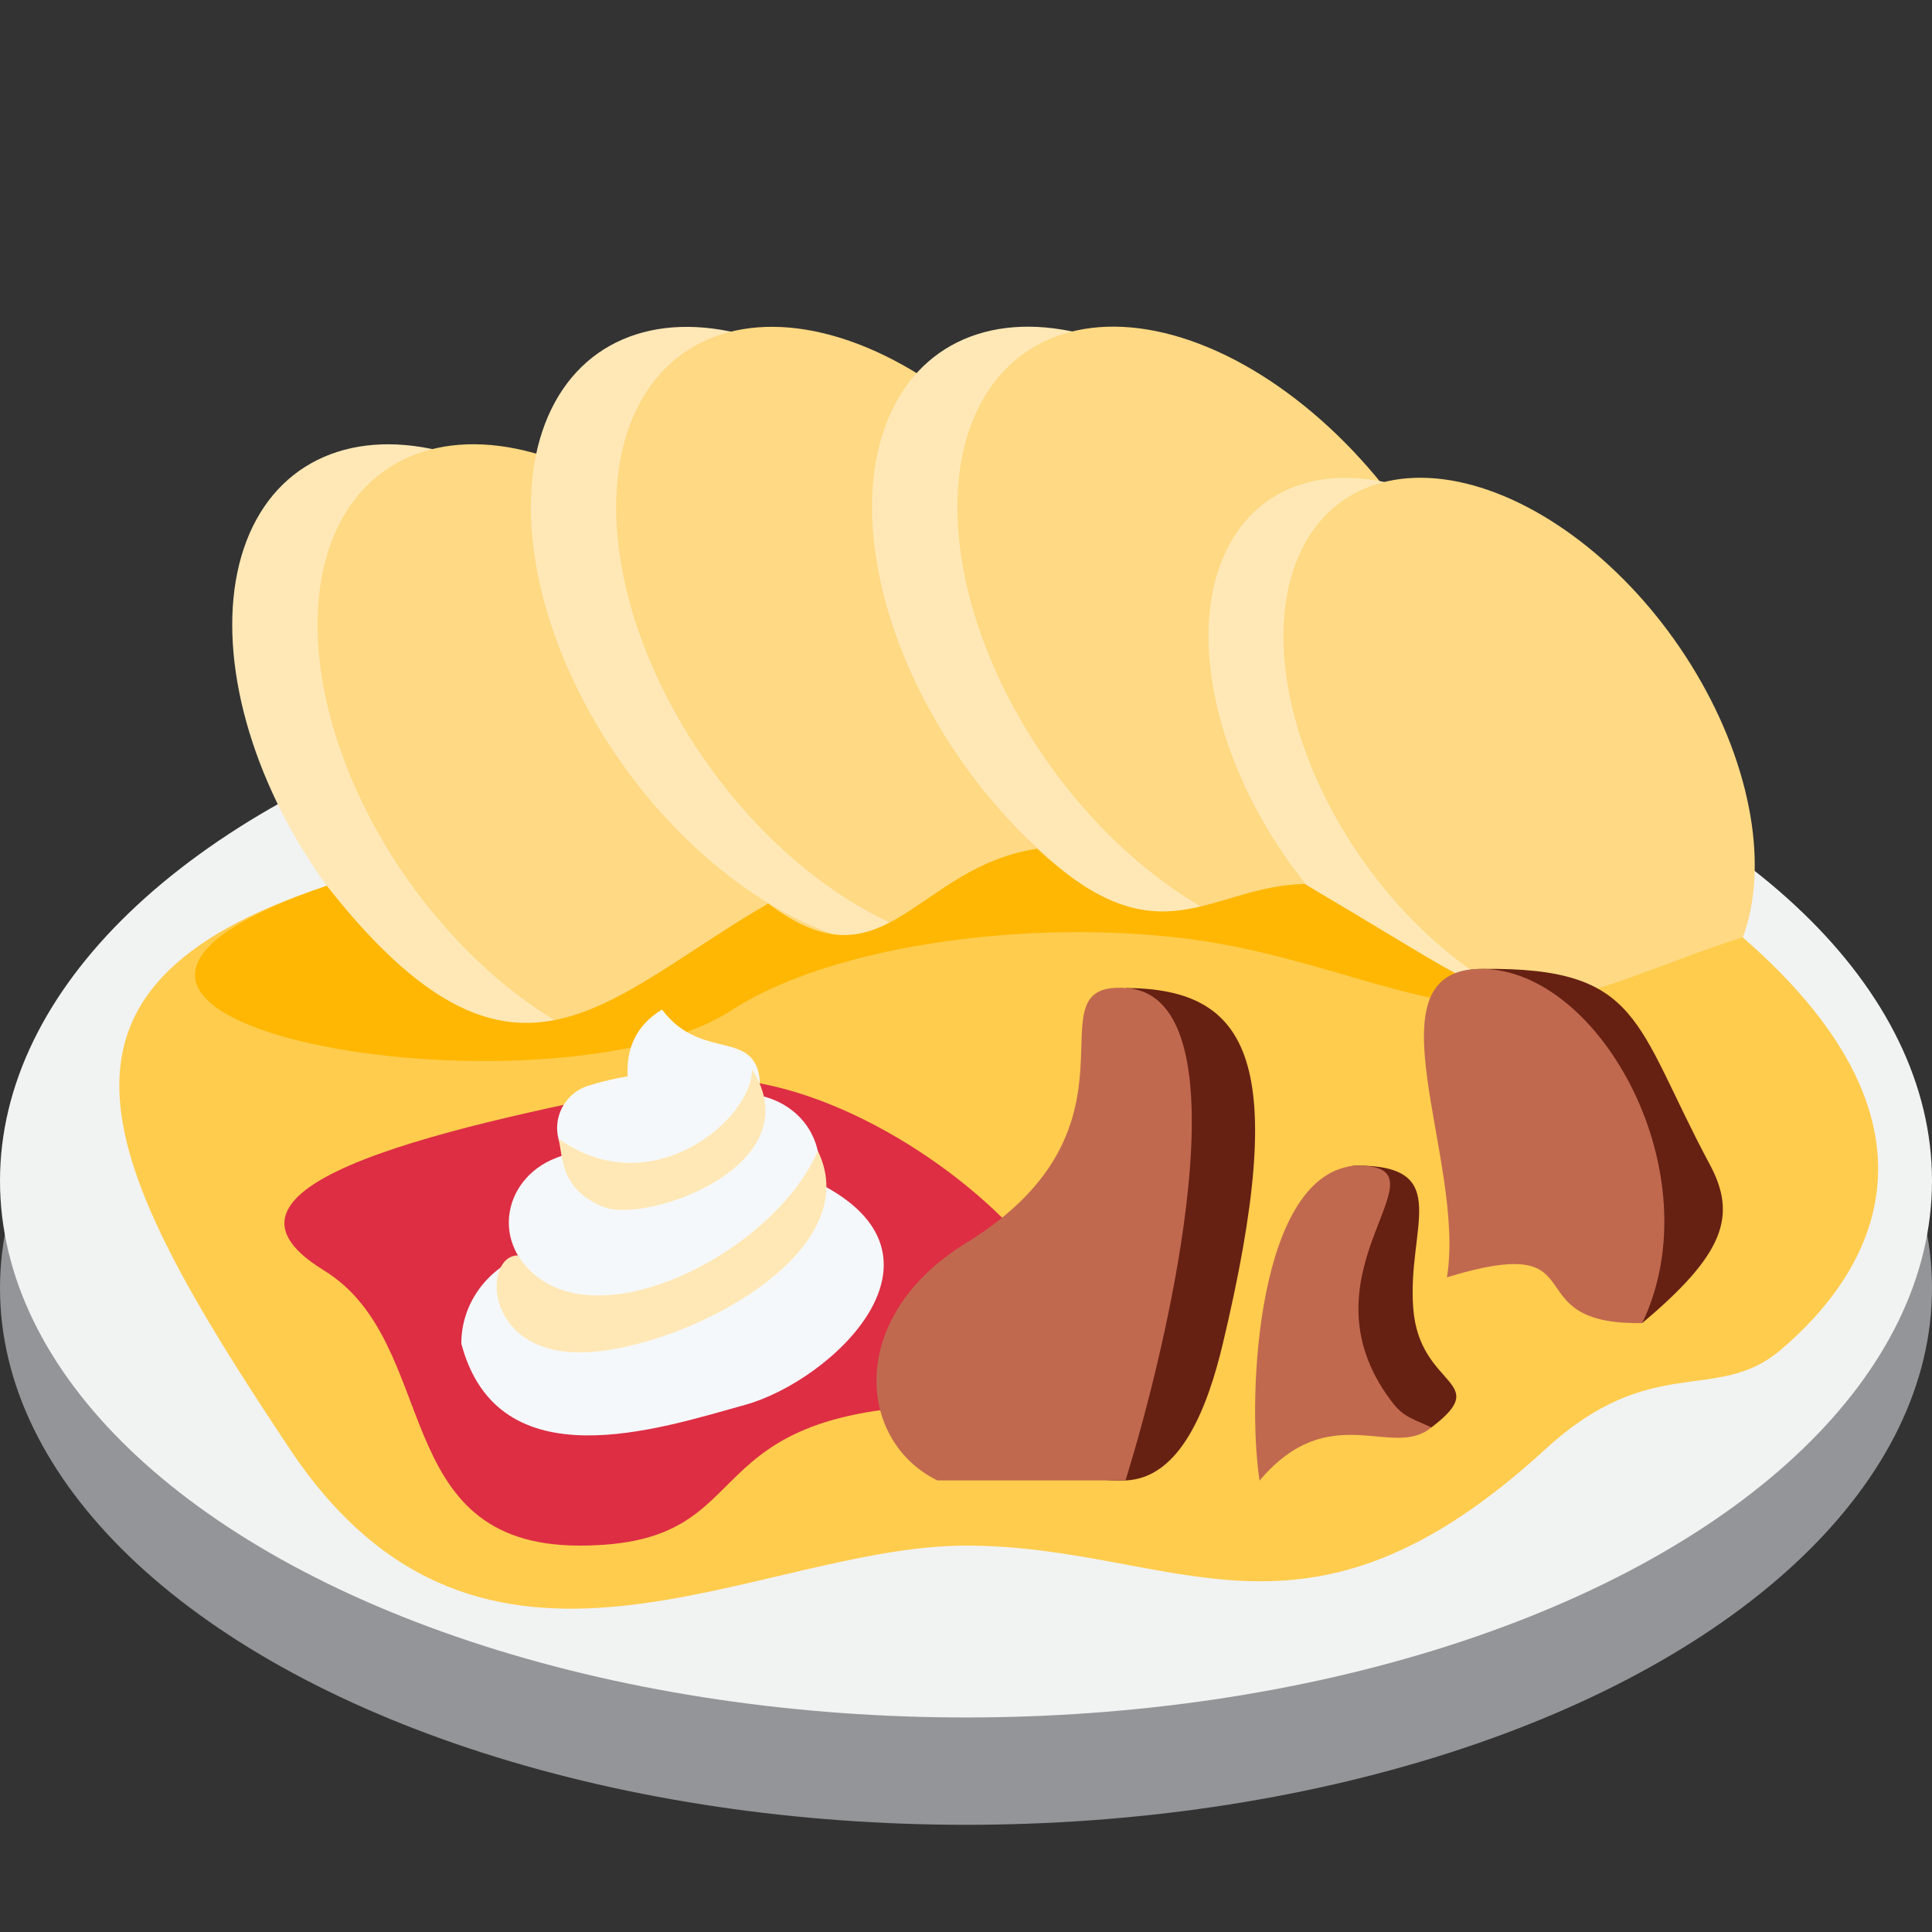 <?xml version="1.0" encoding="UTF-8" standalone="no"?>
<!-- Created with Inkscape (http://www.inkscape.org/) -->

<svg
   xmlns:osb="http://www.openswatchbook.org/uri/2009/osb"
   xmlns:dc="http://purl.org/dc/elements/1.1/"
   xmlns:cc="http://creativecommons.org/ns#"
   xmlns:rdf="http://www.w3.org/1999/02/22-rdf-syntax-ns#"
   xmlns:svg="http://www.w3.org/2000/svg"
   xmlns="http://www.w3.org/2000/svg"
   xmlns:xlink="http://www.w3.org/1999/xlink"
   xmlns:sodipodi="http://sodipodi.sourceforge.net/DTD/sodipodi-0.dtd"
   xmlns:inkscape="http://www.inkscape.org/namespaces/inkscape"
   width="1000"
   height="1000"
   viewBox="0 0 1000 1000"
   version="1.1"
   id="svg8"
   inkscape:version="0.92.4 5da689c313, 2019-01-14"
   sodipodi:docname="svickova.svg">
  <rect x="0" y="0" width="1000" height="1000" fill="#333333" stroke="none"/>
  <defs
     id="defs2">
    <linearGradient
       id="linearGradient1039"
       osb:paint="solid">
      <stop
         style="stop-color:#ef9645;stop-opacity:1;"
         offset="0"
         id="stop1037" />
    </linearGradient>
    <linearGradient
       gradientTransform="translate(-437.12,141.107)"
       inkscape:collect="always"
       xlink:href="#linearGradient1039"
       id="linearGradient1041-6"
       x1="437.12"
       y1="-109.156"
       x2="477.72"
       y2="-109.156"
       gradientUnits="userSpaceOnUse" />
    <linearGradient
       gradientTransform="translate(-837.92,-465.586)"
       inkscape:collect="always"
       xlink:href="#linearGradient1039"
       id="linearGradient1041-9"
       x1="437.12"
       y1="-109.156"
       x2="477.72"
       y2="-109.156"
       gradientUnits="userSpaceOnUse" />
    <linearGradient
       gradientTransform="translate(-756.349,-464.761)"
       inkscape:collect="always"
       xlink:href="#linearGradient1039"
       id="linearGradient1041-2"
       x1="437.12"
       y1="-109.156"
       x2="477.72"
       y2="-109.156"
       gradientUnits="userSpaceOnUse" />
  </defs>
  <sodipodi:namedview
     id="base"
     pagecolor="#ffffff"
     bordercolor="#666666"
     borderopacity="1.0"
     inkscape:pageopacity="0.0"
     inkscape:pageshadow="2"
     inkscape:zoom="0.70000002"
     inkscape:cx="831.02046"
     inkscape:cy="379.81918"
     inkscape:document-units="px"
     inkscape:current-layer="layer1"
     showgrid="true"
     inkscape:snap-bbox="true"
     inkscape:bbox-paths="true"
     inkscape:bbox-nodes="true"
     inkscape:snap-bbox-midpoints="true"
     inkscape:snap-page="true"
     inkscape:snap-bbox-edge-midpoints="true"
     inkscape:window-width="1916"
     inkscape:window-height="1056"
     inkscape:window-x="0"
     inkscape:window-y="20"
     inkscape:window-maximized="1"
     units="px"
     scale-x="1"
     inkscape:snap-global="true"
     inkscape:snap-grids="false"
     inkscape:object-paths="true"
     inkscape:object-nodes="true"
     inkscape:snap-intersection-paths="true"
     inkscape:snap-smooth-nodes="true"
     inkscape:snap-midpoints="true"
     inkscape:snap-nodes="true">
    <inkscape:grid
       type="xygrid"
       id="grid3713"
       spacingx="50"
       spacingy="50"
       visible="true"
       enabled="true"
       snapvisiblegridlinesonly="true" />
  </sodipodi:namedview>
  <g
     inkscape:label="Layer 1"
     inkscape:groupmode="layer"
     id="layer1"
     transform="translate(0,-32.417)">
    <ellipse
       style="fill:#939598;stroke-width:27.778"
       cx="500"
       cy="699.159"
       rx="500"
       ry="277.778"
       id="ellipse1158" />
    <ellipse
       style="fill:#f1f2f2;stroke-width:27.778"
       cx="500"
       cy="643.603"
       rx="500"
       ry="277.778"
       id="ellipse1160" />
    <ellipse
       style="opacity:1;vector-effect:none;fill:#ffe8b6;fill-opacity:1;stroke:none;stroke-width:29.38;stroke-linecap:butt;stroke-linejoin:miter;stroke-miterlimit:4;stroke-dasharray:none;stroke-dashoffset:0;stroke-opacity:1;paint-order:normal"
       id="path1782"
       cx="436.953"
       cy="141.337"
       rx="174.548"
       ry="121.304"
       transform="matrix(0.735,0.678,-0.439,0.899,0,0)" />
    <ellipse
       transform="matrix(0.735,0.678,-0.439,0.899,0,0)"
       ry="121.304"
       rx="174.548"
       cy="110.083"
       cx="478.36"
       id="ellipse1798"
       style="opacity:1;vector-effect:none;fill:#ffd983;fill-opacity:1;stroke:none;stroke-width:11.007;stroke-linecap:butt;stroke-linejoin:miter;stroke-miterlimit:4;stroke-dasharray:none;stroke-dashoffset:0;stroke-opacity:1;paint-order:normal" />
    <ellipse
       transform="matrix(0.735,0.678,-0.439,0.899,0,0)"
       ry="121.304"
       rx="174.548"
       cy="-14.613"
       cx="554.085"
       id="ellipse1842"
       style="opacity:1;vector-effect:none;fill:#ffe8b6;fill-opacity:1;stroke:none;stroke-width:29.38;stroke-linecap:butt;stroke-linejoin:miter;stroke-miterlimit:4;stroke-dasharray:none;stroke-dashoffset:0;stroke-opacity:1;paint-order:normal" />
    <ellipse
       style="opacity:1;vector-effect:none;fill:#ffd983;fill-opacity:1;stroke:none;stroke-width:11.007;stroke-linecap:butt;stroke-linejoin:miter;stroke-miterlimit:4;stroke-dasharray:none;stroke-dashoffset:0;stroke-opacity:1;paint-order:normal"
       id="ellipse1844"
       cx="595.492"
       cy="-45.867"
       rx="174.548"
       ry="121.304"
       transform="matrix(0.735,0.678,-0.439,0.899,0,0)" />
    <ellipse
       style="opacity:1;vector-effect:none;fill:#ffe8b6;fill-opacity:1;stroke:none;stroke-width:29.38;stroke-linecap:butt;stroke-linejoin:miter;stroke-miterlimit:4;stroke-dasharray:none;stroke-dashoffset:0;stroke-opacity:1;paint-order:normal"
       id="ellipse1848"
       cx="719.715"
       cy="-139.628"
       rx="174.548"
       ry="121.304"
       transform="matrix(0.735,0.678,-0.439,0.899,0,0)" />
    <ellipse
       transform="matrix(0.735,0.678,-0.439,0.899,0,0)"
       ry="121.304"
       rx="174.548"
       cy="-170.882"
       cx="761.123"
       id="ellipse1850"
       style="opacity:1;vector-effect:none;fill:#ffd983;fill-opacity:1;stroke:none;stroke-width:11.007;stroke-linecap:butt;stroke-linejoin:miter;stroke-miterlimit:4;stroke-dasharray:none;stroke-dashoffset:0;stroke-opacity:1;paint-order:normal" />
    <ellipse
       transform="matrix(0.735,0.678,-0.439,0.899,0,0)"
       ry="106.52"
       rx="153.275"
       cy="-205.91"
       cx="894.033"
       id="ellipse882"
       style="opacity:1;vector-effect:none;fill:#ffe8b6;fill-opacity:1;stroke:none;stroke-width:25.799;stroke-linecap:butt;stroke-linejoin:miter;stroke-miterlimit:4;stroke-dasharray:none;stroke-dashoffset:0;stroke-opacity:1;paint-order:normal" />
    <ellipse
       style="opacity:1;vector-effect:none;fill:#ffd983;fill-opacity:1;stroke:none;stroke-width:9.666;stroke-linecap:butt;stroke-linejoin:miter;stroke-miterlimit:4;stroke-dasharray:none;stroke-dashoffset:0;stroke-opacity:1;paint-order:normal"
       id="ellipse884"
       cx="930.394"
       cy="-233.355"
       rx="153.275"
       ry="106.52"
       transform="matrix(0.735,0.678,-0.439,0.899,0,0)" />
    <path
       style="opacity:1;vector-effect:none;fill:#ffcc4d;fill-opacity:1;stroke:none;stroke-width:27.778;stroke-linecap:butt;stroke-linejoin:miter;stroke-miterlimit:4;stroke-dasharray:none;stroke-dashoffset:0;stroke-opacity:1;paint-order:normal"
       d="m 800,782.417 c -125.725,115.412 -190.967,50 -300,50 -109.033,0 -250,100 -350,-50 -100,-150 -141.232,-238.645 19.122,-291.513 146.529,186.982 193.143,8.255 323.527,22.581 66.009,7.253 140.682,-27.058 188.939,3.617 97.64,62.065 133.384,28.78 220.344,0.407 116.997,101.659 61.791,178.263 19.31,213.958 C 888.315,759.132 854.897,732.023 800,782.417 Z"
       id="ellipse1162"
       inkscape:connector-curvature="0"
       sodipodi:nodetypes="ssccsscss" />
    <path
       style="fill:#dd2e44;stroke-width:27.778"
       inkscape:connector-curvature="0"
       d="m 500.714,759.56 c -150,0 -100.714,72.857 -200.714,72.857 -100,0 -71.049,-104.856 -132.497,-142.548 -73.696,-45.205 68.617,-75.071 181.749,-97.295 113.132,-22.223 301.462,166.986 151.462,166.986 z"
       id="path1168"
       sodipodi:nodetypes="zzszz" />
    <path
       sodipodi:nodetypes="cccccscc"
       inkscape:connector-curvature="0"
       id="path5078"
       d="m 169.126,490.901 c 97.114,123.198 142.744,58.796 228.521,9.167 60.592,45.956 75.828,-18.814 139.221,-28.348 63.601,59.473 89.121,19.217 138.454,18.238 73.782,43.598 80.762,50.724 115.266,61.831 -51.222,7.234 -104.571,-24.519 -176.477,-33.527 -81.971,-10.269 -182.542,3.26 -234.692,36.571 -92.662,61.349 -418.36,7.599 -210.295,-63.932 z"
       style="opacity:1;vector-effect:none;fill:#ffb703;fill-opacity:1;stroke:none;stroke-width:27.778;stroke-linecap:butt;stroke-linejoin:miter;stroke-miterlimit:4;stroke-dasharray:none;stroke-dashoffset:0;stroke-opacity:1;paint-order:normal" />
    <g
       id="g3687"
       transform="translate(-38.775,136.522)">
      <g
         id="g3682">
        <path
           style="opacity:1;vector-effect:none;fill:#f5f8fa;fill-opacity:1;stroke-width:18.518;stroke-linecap:butt;stroke-linejoin:miter;stroke-miterlimit:4;stroke-dasharray:none;stroke-dashoffset:0;stroke-opacity:1"
           inkscape:connector-curvature="0"
           d="m 461.629,507.832 c 1.977,-7.378 1.603,-15.288 -1.863,-23.187 -5.214,-11.916 -16.537,-19.804 -29.285,-21.99 1.582,-3.549 2.227,-7.909 0.406,-13.404 -6.192,-18.545 -30.909,-6.078 -49.443,-30.794 -15.361,9.21 -18.493,22.978 -17.765,34.499 -14.07,2.508 -22.188,5.536 -22.188,5.536 v 0.01 c -8.409,3.403 -14.351,11.645 -14.351,21.272 0,5.099 1.717,9.772 4.537,13.581 l -4.995,1.863 h 0.01 c -14.403,5.38 -24.56,18.389 -24.56,33.604 0,6.473 1.988,12.457 5.203,17.713 -17.546,7.805 -29.785,24.873 -29.785,44.812 19.105,72.125 102.456,43.996 146.938,31.691 44.482,-12.306 114.286,-77.143 37.139,-115.206 z"
           id="path3479"
           sodipodi:nodetypes="ccccccccscccscczc" />
      </g>
      <path
         id="path3481"
         d="m 338.775,595.895 c 50,0 150,-50 123.291,-104.288 -23.291,54.288 -123.291,104.288 -155.25,54.095 -18.04,0.193 -18.04,50.193 31.96,50.193 z M 327.848,485.228 c 2.456,10.032 0.857,26.177 23.07,35.31 22.213,9.134 108.951,-21.252 77.096,-71.256 0.411,25.691 -52.177,70.481 -100.167,35.945 z"
         inkscape:connector-curvature="0"
         style="opacity:1;vector-effect:none;fill:#ffe8b6;fill-opacity:1;stroke-width:10.407;stroke-linecap:butt;stroke-linejoin:miter;stroke-miterlimit:4;stroke-dasharray:none;stroke-dashoffset:0;stroke-opacity:1"
         sodipodi:nodetypes="zcczczcc" />
    </g>
    <path
       style="opacity:1;vector-effect:none;fill:#662113;fill-opacity:1;stroke:none;stroke-width:8.666;stroke-linecap:butt;stroke-linejoin:miter;stroke-miterlimit:4;stroke-dasharray:none;stroke-dashoffset:0;stroke-opacity:1;paint-order:normal"
       d="m 582.541,798.694 c -92.308,3.472 39.44,-124.898 0.344,-254.898 63.993,0.47 84.838,38.32 50,184.318 -7.767,32.548 -21.706,69.503 -50.344,70.581 z"
       id="path3730"
       inkscape:connector-curvature="0"
       sodipodi:nodetypes="scss" />
    <path
       sodipodi:nodetypes="ccssc"
       inkscape:connector-curvature="0"
       id="path2564"
       d="M 582.541,798.694 H 485.187 C 443.346,778.109 438.253,713.753 500,675.816 c 100,-61.439 30.316,-135.703 82.885,-132.02 64.058,4.488 21.991,183.452 -0.344,254.898 z"
       style="opacity:1;vector-effect:none;fill:#c1694f;fill-opacity:1;stroke:none;stroke-width:8.666;stroke-linecap:butt;stroke-linejoin:miter;stroke-miterlimit:4;stroke-dasharray:none;stroke-dashoffset:0;stroke-opacity:1;paint-order:normal" />
    <path
       sodipodi:nodetypes="sczs"
       inkscape:connector-curvature="0"
       id="path3690"
       d="m 885,635.172 c 14.222,26.536 7.548,46.37 -35,82.065 C 821.256,709.576 684.361,534.913 767.181,533.916 850,532.92 845.769,561.972 885,635.172 Z"
       style="opacity:1;vector-effect:none;fill:#662113;fill-opacity:1;stroke:none;stroke-width:8.666;stroke-linecap:butt;stroke-linejoin:miter;stroke-miterlimit:4;stroke-dasharray:none;stroke-dashoffset:0;stroke-opacity:1;paint-order:normal" />
    <path
       style="opacity:1;vector-effect:none;fill:#662113;fill-opacity:1;stroke:none;stroke-width:8.666;stroke-linecap:butt;stroke-linejoin:miter;stroke-miterlimit:4;stroke-dasharray:none;stroke-dashoffset:0;stroke-opacity:1;paint-order:normal"
       d="m 731.484,709.564 c 3.228,41.763 41.826,37.016 9.427,61.683 -50,0 -77.845,-135.535 -38.464,-135.535 50,0 25.809,32.089 29.037,73.852 z"
       id="path3717"
       inkscape:connector-curvature="0"
       sodipodi:nodetypes="zcsz" />
    <path
       style="opacity:1;vector-effect:none;fill:#c1694f;fill-opacity:1;stroke:none;stroke-width:8.666;stroke-linecap:butt;stroke-linejoin:miter;stroke-miterlimit:4;stroke-dasharray:none;stroke-dashoffset:0;stroke-opacity:1;paint-order:normal"
       d="m 850,717.237 c -68.333,1.117 -20.44,-48.213 -101.071,-23.698 10,-60.738 -43.214,-160.181 18.252,-159.623 61.466,0.558 119.576,106.582 82.819,183.321 z"
       id="path1854"
       inkscape:connector-curvature="0"
       sodipodi:nodetypes="cczc" />
    <path
       sodipodi:nodetypes="scccs"
       inkscape:connector-curvature="0"
       id="path3715"
       d="m 717.99,754.671 c 7.299,10.42 9.671,10.686 22.921,16.576 -20.266,16.851 -52.528,-15.513 -88.971,27.517 -6.755,-44.397 -1.089,-160.455 50.508,-163.052 50,0 -30.584,53.104 15.543,118.959 z"
       style="opacity:1;vector-effect:none;fill:#c1694f;fill-opacity:1;stroke:none;stroke-width:8.666;stroke-linecap:butt;stroke-linejoin:miter;stroke-miterlimit:4;stroke-dasharray:none;stroke-dashoffset:0;stroke-opacity:1;paint-order:normal" />
  </g>
</svg>
